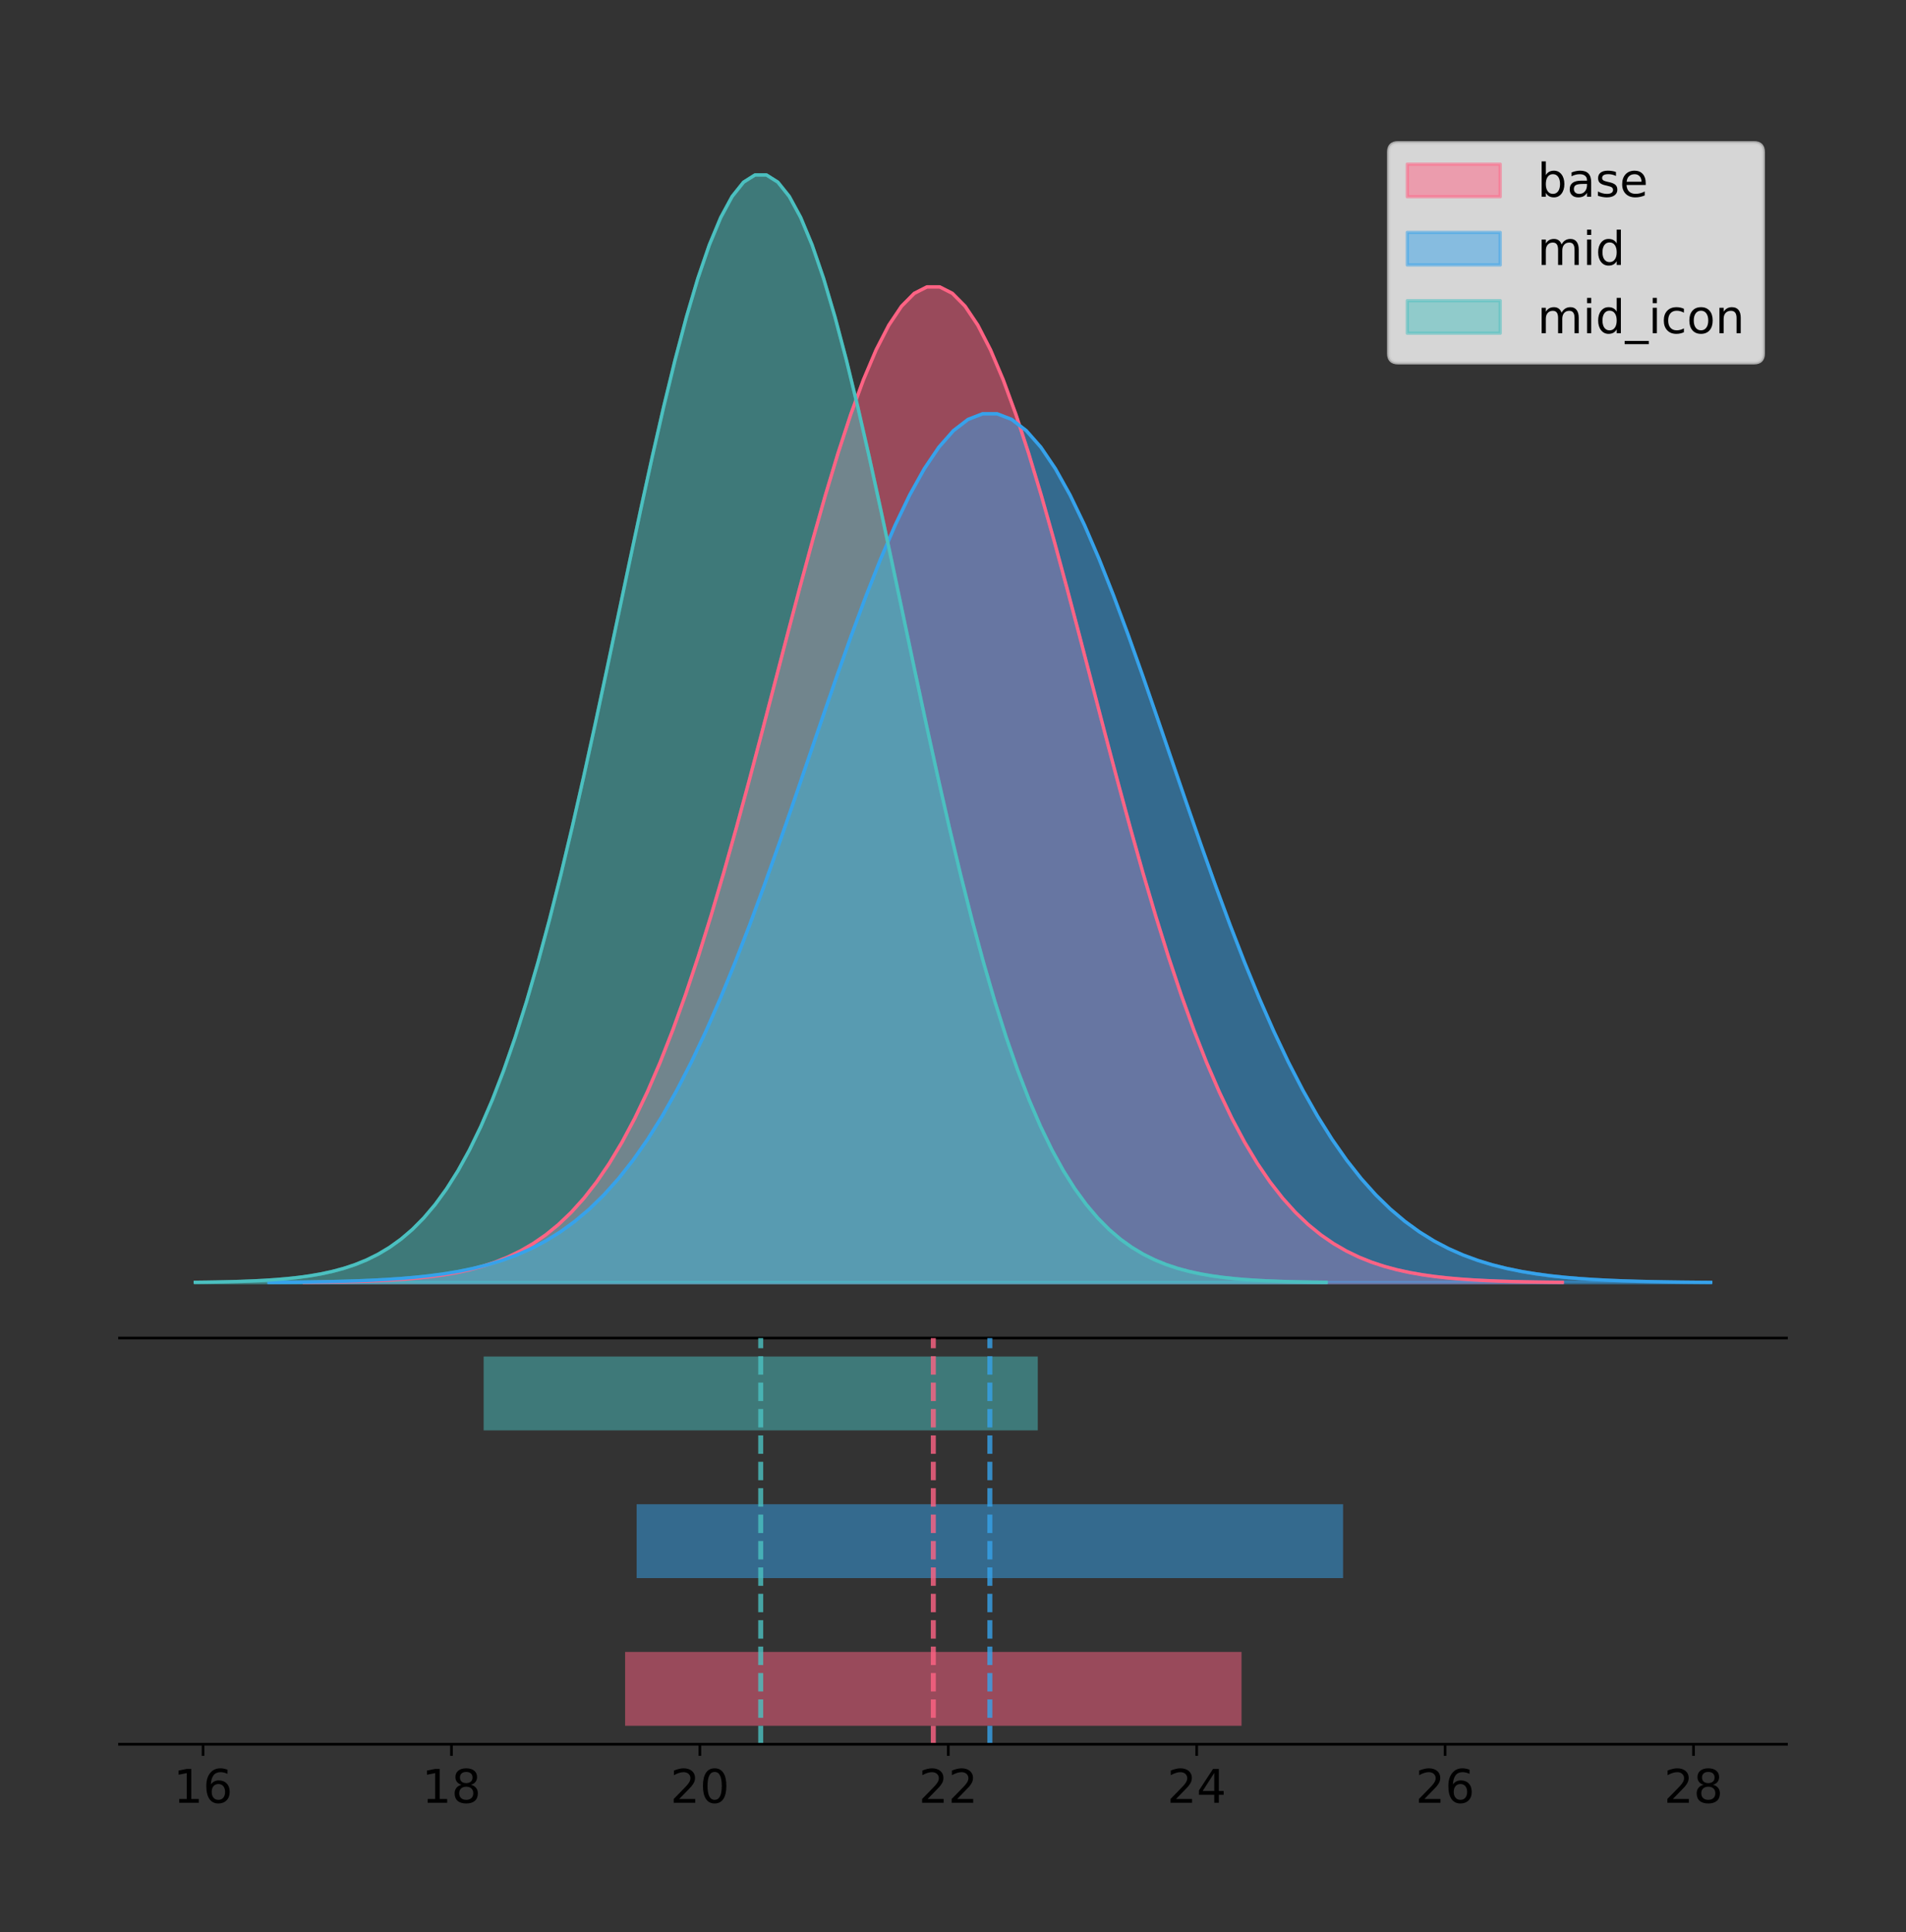 <?xml version="1.0" encoding="utf-8" standalone="no"?>
<!DOCTYPE svg PUBLIC "-//W3C//DTD SVG 1.1//EN"
  "http://www.w3.org/Graphics/SVG/1.1/DTD/svg11.dtd">
<!-- Created with matplotlib (https://matplotlib.org/) -->
<svg height="581.789pt" version="1.1" viewBox="0 0 574.2 581.789" width="574.2pt" xmlns="http://www.w3.org/2000/svg" xmlns:xlink="http://www.w3.org/1999/xlink">
 <rect x="0" y="0" width="574.2" height="581.789" fill="#333333" stroke="none"/>
 <defs>
  <style type="text/css">
*{stroke-linecap:butt;stroke-linejoin:round;}
  </style>
 </defs>
 <g id="figure_1">
  <g id="patch_1">
   <path d="M 0 581.789 
L 574.2 581.789 
L 574.2 0 
L 0 0 
z
" style="fill:none;"/>
  </g>
  <g id="axes_1">
   <g id="patch_2">
    <path d="M 36 402.93 
L 538.2 402.93 
L 538.2 36 
L 36 36 
z
" style="fill:none;"/>
   </g>
   <g id="PolyCollection_1">
    <defs>
     <path d="M 91.677 -195.538 
L 91.677 -195.639 
L 95.506 -195.677 
L 99.334 -195.728 
L 103.162 -195.796 
L 106.99 -195.886 
L 110.818 -196.005 
L 114.646 -196.161 
L 118.474 -196.362 
L 122.303 -196.622 
L 126.131 -196.955 
L 129.959 -197.378 
L 133.787 -197.912 
L 137.615 -198.581 
L 141.443 -199.412 
L 145.272 -200.439 
L 149.1 -201.698 
L 152.928 -203.229 
L 156.756 -205.078 
L 160.584 -207.295 
L 164.412 -209.933 
L 168.24 -213.048 
L 172.069 -216.699 
L 175.897 -220.945 
L 179.725 -225.843 
L 183.553 -231.451 
L 187.381 -237.819 
L 191.209 -244.993 
L 195.038 -253.007 
L 198.866 -261.886 
L 202.694 -271.637 
L 206.522 -282.254 
L 210.35 -293.708 
L 214.178 -305.953 
L 218.006 -318.916 
L 221.835 -332.504 
L 225.663 -346.599 
L 229.491 -361.059 
L 233.319 -375.724 
L 237.147 -390.411 
L 240.975 -404.924 
L 244.803 -419.053 
L 248.632 -432.582 
L 252.46 -445.294 
L 256.288 -456.976 
L 260.116 -467.422 
L 263.944 -476.445 
L 267.772 -483.879 
L 271.601 -489.584 
L 275.429 -493.449 
L 279.257 -495.401 
L 283.085 -495.401 
L 286.913 -493.449 
L 290.741 -489.584 
L 294.569 -483.879 
L 298.398 -476.445 
L 302.226 -467.422 
L 306.054 -456.976 
L 309.882 -445.294 
L 313.71 -432.582 
L 317.538 -419.053 
L 321.366 -404.924 
L 325.195 -390.411 
L 329.023 -375.724 
L 332.851 -361.059 
L 336.679 -346.599 
L 340.507 -332.504 
L 344.335 -318.916 
L 348.164 -305.953 
L 351.992 -293.708 
L 355.82 -282.254 
L 359.648 -271.637 
L 363.476 -261.886 
L 367.304 -253.007 
L 371.132 -244.993 
L 374.961 -237.819 
L 378.789 -231.451 
L 382.617 -225.843 
L 386.445 -220.945 
L 390.273 -216.699 
L 394.101 -213.048 
L 397.93 -209.933 
L 401.758 -207.295 
L 405.586 -205.078 
L 409.414 -203.229 
L 413.242 -201.698 
L 417.07 -200.439 
L 420.898 -199.412 
L 424.727 -198.581 
L 428.555 -197.912 
L 432.383 -197.378 
L 436.211 -196.955 
L 440.039 -196.622 
L 443.867 -196.362 
L 447.695 -196.161 
L 451.524 -196.005 
L 455.352 -195.886 
L 459.18 -195.796 
L 463.008 -195.728 
L 466.836 -195.677 
L 470.664 -195.639 
L 470.664 -195.538 
L 470.664 -195.538 
L 466.836 -195.538 
L 463.008 -195.538 
L 459.18 -195.538 
L 455.352 -195.538 
L 451.524 -195.538 
L 447.695 -195.538 
L 443.867 -195.538 
L 440.039 -195.538 
L 436.211 -195.538 
L 432.383 -195.538 
L 428.555 -195.538 
L 424.727 -195.538 
L 420.898 -195.538 
L 417.07 -195.538 
L 413.242 -195.538 
L 409.414 -195.538 
L 405.586 -195.538 
L 401.758 -195.538 
L 397.93 -195.538 
L 394.101 -195.538 
L 390.273 -195.538 
L 386.445 -195.538 
L 382.617 -195.538 
L 378.789 -195.538 
L 374.961 -195.538 
L 371.132 -195.538 
L 367.304 -195.538 
L 363.476 -195.538 
L 359.648 -195.538 
L 355.82 -195.538 
L 351.992 -195.538 
L 348.164 -195.538 
L 344.335 -195.538 
L 340.507 -195.538 
L 336.679 -195.538 
L 332.851 -195.538 
L 329.023 -195.538 
L 325.195 -195.538 
L 321.366 -195.538 
L 317.538 -195.538 
L 313.71 -195.538 
L 309.882 -195.538 
L 306.054 -195.538 
L 302.226 -195.538 
L 298.398 -195.538 
L 294.569 -195.538 
L 290.741 -195.538 
L 286.913 -195.538 
L 283.085 -195.538 
L 279.257 -195.538 
L 275.429 -195.538 
L 271.601 -195.538 
L 267.772 -195.538 
L 263.944 -195.538 
L 260.116 -195.538 
L 256.288 -195.538 
L 252.46 -195.538 
L 248.632 -195.538 
L 244.803 -195.538 
L 240.975 -195.538 
L 237.147 -195.538 
L 233.319 -195.538 
L 229.491 -195.538 
L 225.663 -195.538 
L 221.835 -195.538 
L 218.006 -195.538 
L 214.178 -195.538 
L 210.35 -195.538 
L 206.522 -195.538 
L 202.694 -195.538 
L 198.866 -195.538 
L 195.038 -195.538 
L 191.209 -195.538 
L 187.381 -195.538 
L 183.553 -195.538 
L 179.725 -195.538 
L 175.897 -195.538 
L 172.069 -195.538 
L 168.24 -195.538 
L 164.412 -195.538 
L 160.584 -195.538 
L 156.756 -195.538 
L 152.928 -195.538 
L 149.1 -195.538 
L 145.272 -195.538 
L 141.443 -195.538 
L 137.615 -195.538 
L 133.787 -195.538 
L 129.959 -195.538 
L 126.131 -195.538 
L 122.303 -195.538 
L 118.474 -195.538 
L 114.646 -195.538 
L 110.818 -195.538 
L 106.99 -195.538 
L 103.162 -195.538 
L 99.334 -195.538 
L 95.506 -195.538 
L 91.677 -195.538 
z
" id="m3614485da3" style="stroke:#ff6384;stroke-opacity:0.5;"/>
    </defs>
    <g clip-path="url(#p7c160c6e0b)">
     <use style="fill:#ff6384;fill-opacity:0.5;stroke:#ff6384;stroke-opacity:0.5;" x="0" xlink:href="#m3614485da3" y="581.789"/>
    </g>
   </g>
   <g id="PolyCollection_2">
    <defs>
     <path d="M 81.034 -195.538 
L 81.034 -195.626 
L 85.422 -195.659 
L 89.809 -195.704 
L 94.196 -195.763 
L 98.583 -195.842 
L 102.971 -195.946 
L 107.358 -196.081 
L 111.745 -196.257 
L 116.133 -196.484 
L 120.52 -196.775 
L 124.907 -197.144 
L 129.294 -197.61 
L 133.682 -198.193 
L 138.069 -198.919 
L 142.456 -199.815 
L 146.843 -200.913 
L 151.231 -202.249 
L 155.618 -203.862 
L 160.005 -205.797 
L 164.392 -208.099 
L 168.78 -210.817 
L 173.167 -214.002 
L 177.554 -217.707 
L 181.941 -221.981 
L 186.329 -226.874 
L 190.716 -232.431 
L 195.103 -238.69 
L 199.49 -245.683 
L 203.878 -253.43 
L 208.265 -261.939 
L 212.652 -271.203 
L 217.039 -281.198 
L 221.427 -291.882 
L 225.814 -303.193 
L 230.201 -315.049 
L 234.588 -327.348 
L 238.976 -339.966 
L 243.363 -352.761 
L 247.75 -365.577 
L 252.137 -378.24 
L 256.525 -390.568 
L 260.912 -402.374 
L 265.299 -413.466 
L 269.686 -423.659 
L 274.074 -432.774 
L 278.461 -440.647 
L 282.848 -447.134 
L 287.235 -452.111 
L 291.623 -455.484 
L 296.01 -457.187 
L 300.397 -457.187 
L 304.784 -455.484 
L 309.172 -452.111 
L 313.559 -447.134 
L 317.946 -440.647 
L 322.334 -432.774 
L 326.721 -423.659 
L 331.108 -413.466 
L 335.495 -402.374 
L 339.883 -390.568 
L 344.27 -378.24 
L 348.657 -365.577 
L 353.044 -352.761 
L 357.432 -339.966 
L 361.819 -327.348 
L 366.206 -315.049 
L 370.593 -303.193 
L 374.981 -291.882 
L 379.368 -281.198 
L 383.755 -271.203 
L 388.142 -261.939 
L 392.53 -253.43 
L 396.917 -245.683 
L 401.304 -238.69 
L 405.691 -232.431 
L 410.079 -226.874 
L 414.466 -221.981 
L 418.853 -217.707 
L 423.24 -214.002 
L 427.628 -210.817 
L 432.015 -208.099 
L 436.402 -205.797 
L 440.789 -203.862 
L 445.177 -202.249 
L 449.564 -200.913 
L 453.951 -199.815 
L 458.338 -198.919 
L 462.726 -198.193 
L 467.113 -197.61 
L 471.5 -197.144 
L 475.887 -196.775 
L 480.275 -196.484 
L 484.662 -196.257 
L 489.049 -196.081 
L 493.436 -195.946 
L 497.824 -195.842 
L 502.211 -195.763 
L 506.598 -195.704 
L 510.985 -195.659 
L 515.373 -195.626 
L 515.373 -195.538 
L 515.373 -195.538 
L 510.985 -195.538 
L 506.598 -195.538 
L 502.211 -195.538 
L 497.824 -195.538 
L 493.436 -195.538 
L 489.049 -195.538 
L 484.662 -195.538 
L 480.275 -195.538 
L 475.887 -195.538 
L 471.5 -195.538 
L 467.113 -195.538 
L 462.726 -195.538 
L 458.338 -195.538 
L 453.951 -195.538 
L 449.564 -195.538 
L 445.177 -195.538 
L 440.789 -195.538 
L 436.402 -195.538 
L 432.015 -195.538 
L 427.628 -195.538 
L 423.24 -195.538 
L 418.853 -195.538 
L 414.466 -195.538 
L 410.079 -195.538 
L 405.691 -195.538 
L 401.304 -195.538 
L 396.917 -195.538 
L 392.53 -195.538 
L 388.142 -195.538 
L 383.755 -195.538 
L 379.368 -195.538 
L 374.981 -195.538 
L 370.593 -195.538 
L 366.206 -195.538 
L 361.819 -195.538 
L 357.432 -195.538 
L 353.044 -195.538 
L 348.657 -195.538 
L 344.27 -195.538 
L 339.883 -195.538 
L 335.495 -195.538 
L 331.108 -195.538 
L 326.721 -195.538 
L 322.334 -195.538 
L 317.946 -195.538 
L 313.559 -195.538 
L 309.172 -195.538 
L 304.784 -195.538 
L 300.397 -195.538 
L 296.01 -195.538 
L 291.623 -195.538 
L 287.235 -195.538 
L 282.848 -195.538 
L 278.461 -195.538 
L 274.074 -195.538 
L 269.686 -195.538 
L 265.299 -195.538 
L 260.912 -195.538 
L 256.525 -195.538 
L 252.137 -195.538 
L 247.75 -195.538 
L 243.363 -195.538 
L 238.976 -195.538 
L 234.588 -195.538 
L 230.201 -195.538 
L 225.814 -195.538 
L 221.427 -195.538 
L 217.039 -195.538 
L 212.652 -195.538 
L 208.265 -195.538 
L 203.878 -195.538 
L 199.49 -195.538 
L 195.103 -195.538 
L 190.716 -195.538 
L 186.329 -195.538 
L 181.941 -195.538 
L 177.554 -195.538 
L 173.167 -195.538 
L 168.78 -195.538 
L 164.392 -195.538 
L 160.005 -195.538 
L 155.618 -195.538 
L 151.231 -195.538 
L 146.843 -195.538 
L 142.456 -195.538 
L 138.069 -195.538 
L 133.682 -195.538 
L 129.294 -195.538 
L 124.907 -195.538 
L 120.52 -195.538 
L 116.133 -195.538 
L 111.745 -195.538 
L 107.358 -195.538 
L 102.971 -195.538 
L 98.583 -195.538 
L 94.196 -195.538 
L 89.809 -195.538 
L 85.422 -195.538 
L 81.034 -195.538 
z
" id="mafe00bed8d" style="stroke:#36a2eb;stroke-opacity:0.5;"/>
    </defs>
    <g clip-path="url(#p7c160c6e0b)">
     <use style="fill:#36a2eb;fill-opacity:0.5;stroke:#36a2eb;stroke-opacity:0.5;" x="0" xlink:href="#mafe00bed8d" y="581.789"/>
    </g>
   </g>
   <g id="PolyCollection_3">
    <defs>
     <path d="M 58.827 -195.538 
L 58.827 -195.65 
L 62.269 -195.692 
L 65.71 -195.749 
L 69.151 -195.825 
L 72.592 -195.925 
L 76.034 -196.058 
L 79.475 -196.23 
L 82.916 -196.455 
L 86.358 -196.744 
L 89.799 -197.115 
L 93.24 -197.585 
L 96.681 -198.179 
L 100.123 -198.923 
L 103.564 -199.848 
L 107.005 -200.99 
L 110.447 -202.39 
L 113.888 -204.093 
L 117.329 -206.151 
L 120.77 -208.617 
L 124.212 -211.552 
L 127.653 -215.017 
L 131.094 -219.078 
L 134.536 -223.801 
L 137.977 -229.25 
L 141.418 -235.488 
L 144.859 -242.572 
L 148.301 -250.552 
L 151.742 -259.468 
L 155.183 -269.344 
L 158.625 -280.192 
L 162.066 -292.002 
L 165.507 -304.744 
L 168.949 -318.365 
L 172.39 -332.786 
L 175.831 -347.901 
L 179.272 -363.58 
L 182.714 -379.667 
L 186.155 -395.98 
L 189.596 -412.318 
L 193.038 -428.462 
L 196.479 -444.18 
L 199.92 -459.23 
L 203.361 -473.372 
L 206.803 -486.366 
L 210.244 -497.987 
L 213.685 -508.025 
L 217.127 -516.294 
L 220.568 -522.64 
L 224.009 -526.94 
L 227.45 -529.111 
L 230.892 -529.111 
L 234.333 -526.94 
L 237.774 -522.64 
L 241.216 -516.294 
L 244.657 -508.025 
L 248.098 -497.987 
L 251.539 -486.366 
L 254.981 -473.372 
L 258.422 -459.23 
L 261.863 -444.18 
L 265.305 -428.462 
L 268.746 -412.318 
L 272.187 -395.98 
L 275.628 -379.667 
L 279.07 -363.58 
L 282.511 -347.901 
L 285.952 -332.786 
L 289.394 -318.365 
L 292.835 -304.744 
L 296.276 -292.002 
L 299.717 -280.192 
L 303.159 -269.344 
L 306.6 -259.468 
L 310.041 -250.552 
L 313.483 -242.572 
L 316.924 -235.488 
L 320.365 -229.25 
L 323.806 -223.801 
L 327.248 -219.078 
L 330.689 -215.017 
L 334.13 -211.552 
L 337.572 -208.617 
L 341.013 -206.151 
L 344.454 -204.093 
L 347.896 -202.39 
L 351.337 -200.99 
L 354.778 -199.848 
L 358.219 -198.923 
L 361.661 -198.179 
L 365.102 -197.585 
L 368.543 -197.115 
L 371.985 -196.744 
L 375.426 -196.455 
L 378.867 -196.23 
L 382.308 -196.058 
L 385.75 -195.925 
L 389.191 -195.825 
L 392.632 -195.749 
L 396.074 -195.692 
L 399.515 -195.65 
L 399.515 -195.538 
L 399.515 -195.538 
L 396.074 -195.538 
L 392.632 -195.538 
L 389.191 -195.538 
L 385.75 -195.538 
L 382.308 -195.538 
L 378.867 -195.538 
L 375.426 -195.538 
L 371.985 -195.538 
L 368.543 -195.538 
L 365.102 -195.538 
L 361.661 -195.538 
L 358.219 -195.538 
L 354.778 -195.538 
L 351.337 -195.538 
L 347.896 -195.538 
L 344.454 -195.538 
L 341.013 -195.538 
L 337.572 -195.538 
L 334.13 -195.538 
L 330.689 -195.538 
L 327.248 -195.538 
L 323.806 -195.538 
L 320.365 -195.538 
L 316.924 -195.538 
L 313.483 -195.538 
L 310.041 -195.538 
L 306.6 -195.538 
L 303.159 -195.538 
L 299.717 -195.538 
L 296.276 -195.538 
L 292.835 -195.538 
L 289.394 -195.538 
L 285.952 -195.538 
L 282.511 -195.538 
L 279.07 -195.538 
L 275.628 -195.538 
L 272.187 -195.538 
L 268.746 -195.538 
L 265.305 -195.538 
L 261.863 -195.538 
L 258.422 -195.538 
L 254.981 -195.538 
L 251.539 -195.538 
L 248.098 -195.538 
L 244.657 -195.538 
L 241.216 -195.538 
L 237.774 -195.538 
L 234.333 -195.538 
L 230.892 -195.538 
L 227.45 -195.538 
L 224.009 -195.538 
L 220.568 -195.538 
L 217.127 -195.538 
L 213.685 -195.538 
L 210.244 -195.538 
L 206.803 -195.538 
L 203.361 -195.538 
L 199.92 -195.538 
L 196.479 -195.538 
L 193.038 -195.538 
L 189.596 -195.538 
L 186.155 -195.538 
L 182.714 -195.538 
L 179.272 -195.538 
L 175.831 -195.538 
L 172.39 -195.538 
L 168.949 -195.538 
L 165.507 -195.538 
L 162.066 -195.538 
L 158.625 -195.538 
L 155.183 -195.538 
L 151.742 -195.538 
L 148.301 -195.538 
L 144.859 -195.538 
L 141.418 -195.538 
L 137.977 -195.538 
L 134.536 -195.538 
L 131.094 -195.538 
L 127.653 -195.538 
L 124.212 -195.538 
L 120.77 -195.538 
L 117.329 -195.538 
L 113.888 -195.538 
L 110.447 -195.538 
L 107.005 -195.538 
L 103.564 -195.538 
L 100.123 -195.538 
L 96.681 -195.538 
L 93.24 -195.538 
L 89.799 -195.538 
L 86.358 -195.538 
L 82.916 -195.538 
L 79.475 -195.538 
L 76.034 -195.538 
L 72.592 -195.538 
L 69.151 -195.538 
L 65.71 -195.538 
L 62.269 -195.538 
L 58.827 -195.538 
z
" id="m5e941f3355" style="stroke:#4bc0c0;stroke-opacity:0.5;"/>
    </defs>
    <g clip-path="url(#p7c160c6e0b)">
     <use style="fill:#4bc0c0;fill-opacity:0.5;stroke:#4bc0c0;stroke-opacity:0.5;" x="0" xlink:href="#m5e941f3355" y="581.789"/>
    </g>
   </g>
   <g id="line2d_1">
    <path clip-path="url(#p7c160c6e0b)" d="M 91.677 386.151 
L 95.506 386.113 
L 99.334 386.062 
L 103.162 385.994 
L 106.99 385.903 
L 110.818 385.784 
L 114.646 385.629 
L 118.474 385.427 
L 122.303 385.167 
L 126.131 384.834 
L 129.959 384.411 
L 133.787 383.877 
L 137.615 383.209 
L 141.443 382.377 
L 145.272 381.35 
L 149.1 380.092 
L 152.928 378.561 
L 156.756 376.711 
L 160.584 374.494 
L 164.412 371.856 
L 168.24 368.741 
L 172.069 365.09 
L 175.897 360.845 
L 179.725 355.946 
L 183.553 350.339 
L 187.381 343.97 
L 191.209 336.797 
L 195.038 328.782 
L 198.866 319.904 
L 202.694 310.152 
L 206.522 299.536 
L 210.35 288.081 
L 214.178 275.837 
L 218.006 262.873 
L 221.835 249.286 
L 225.663 235.191 
L 229.491 220.73 
L 233.319 206.065 
L 237.147 191.378 
L 240.975 176.866 
L 244.803 162.737 
L 248.632 149.207 
L 252.46 136.495 
L 256.288 124.814 
L 260.116 114.367 
L 263.944 105.344 
L 267.772 97.91 
L 271.601 92.206 
L 275.429 88.34 
L 279.257 86.389 
L 283.085 86.389 
L 286.913 88.34 
L 290.741 92.206 
L 294.569 97.91 
L 298.398 105.344 
L 302.226 114.367 
L 306.054 124.814 
L 309.882 136.495 
L 313.71 149.207 
L 317.538 162.737 
L 321.366 176.866 
L 325.195 191.378 
L 329.023 206.065 
L 332.851 220.73 
L 336.679 235.191 
L 340.507 249.286 
L 344.335 262.873 
L 348.164 275.837 
L 351.992 288.081 
L 355.82 299.536 
L 359.648 310.152 
L 363.476 319.904 
L 367.304 328.782 
L 371.132 336.797 
L 374.961 343.97 
L 378.789 350.339 
L 382.617 355.946 
L 386.445 360.845 
L 390.273 365.09 
L 394.101 368.741 
L 397.93 371.856 
L 401.758 374.494 
L 405.586 376.711 
L 409.414 378.561 
L 413.242 380.092 
L 417.07 381.35 
L 420.898 382.377 
L 424.727 383.209 
L 428.555 383.877 
L 432.383 384.411 
L 436.211 384.834 
L 440.039 385.167 
L 443.867 385.427 
L 447.695 385.629 
L 451.524 385.784 
L 455.352 385.903 
L 459.18 385.994 
L 463.008 386.062 
L 466.836 386.113 
L 470.664 386.151 
" style="fill:none;stroke:#ff6384;stroke-linecap:square;"/>
   </g>
   <g id="line2d_2">
    <path clip-path="url(#p7c160c6e0b)" d="M 81.034 386.164 
L 85.422 386.13 
L 89.809 386.086 
L 94.196 386.026 
L 98.583 385.948 
L 102.971 385.844 
L 107.358 385.708 
L 111.745 385.532 
L 116.133 385.305 
L 120.52 385.015 
L 124.907 384.646 
L 129.294 384.18 
L 133.682 383.596 
L 138.069 382.871 
L 142.456 381.975 
L 146.843 380.877 
L 151.231 379.541 
L 155.618 377.927 
L 160.005 375.992 
L 164.392 373.691 
L 168.78 370.972 
L 173.167 367.787 
L 177.554 364.083 
L 181.941 359.808 
L 186.329 354.915 
L 190.716 349.358 
L 195.103 343.099 
L 199.49 336.106 
L 203.878 328.359 
L 208.265 319.85 
L 212.652 310.587 
L 217.039 300.592 
L 221.427 289.908 
L 225.814 278.596 
L 230.201 266.74 
L 234.588 254.442 
L 238.976 241.824 
L 243.363 229.028 
L 247.75 216.213 
L 252.137 203.549 
L 256.525 191.221 
L 260.912 179.416 
L 265.299 168.323 
L 269.686 158.131 
L 274.074 149.016 
L 278.461 141.142 
L 282.848 134.656 
L 287.235 129.678 
L 291.623 126.306 
L 296.01 124.603 
L 300.397 124.603 
L 304.784 126.306 
L 309.172 129.678 
L 313.559 134.656 
L 317.946 141.142 
L 322.334 149.016 
L 326.721 158.131 
L 331.108 168.323 
L 335.495 179.416 
L 339.883 191.221 
L 344.27 203.549 
L 348.657 216.213 
L 353.044 229.028 
L 357.432 241.824 
L 361.819 254.442 
L 366.206 266.74 
L 370.593 278.596 
L 374.981 289.908 
L 379.368 300.592 
L 383.755 310.587 
L 388.142 319.85 
L 392.53 328.359 
L 396.917 336.106 
L 401.304 343.099 
L 405.691 349.358 
L 410.079 354.915 
L 414.466 359.808 
L 418.853 364.083 
L 423.24 367.787 
L 427.628 370.972 
L 432.015 373.691 
L 436.402 375.992 
L 440.789 377.927 
L 445.177 379.541 
L 449.564 380.877 
L 453.951 381.975 
L 458.338 382.871 
L 462.726 383.596 
L 467.113 384.18 
L 471.5 384.646 
L 475.887 385.015 
L 480.275 385.305 
L 484.662 385.532 
L 489.049 385.708 
L 493.436 385.844 
L 497.824 385.948 
L 502.211 386.026 
L 506.598 386.086 
L 510.985 386.13 
L 515.373 386.164 
" style="fill:none;stroke:#36a2eb;stroke-linecap:square;"/>
   </g>
   <g id="line2d_3">
    <path clip-path="url(#p7c160c6e0b)" d="M 58.827 386.139 
L 62.269 386.097 
L 65.71 386.04 
L 69.151 385.965 
L 72.592 385.864 
L 76.034 385.732 
L 79.475 385.559 
L 82.916 385.334 
L 86.358 385.045 
L 89.799 384.675 
L 93.24 384.204 
L 96.681 383.61 
L 100.123 382.867 
L 103.564 381.941 
L 107.005 380.799 
L 110.447 379.399 
L 113.888 377.696 
L 117.329 375.639 
L 120.77 373.172 
L 124.212 370.238 
L 127.653 366.772 
L 131.094 362.711 
L 134.536 357.989 
L 137.977 352.539 
L 141.418 346.301 
L 144.859 339.217 
L 148.301 331.237 
L 151.742 322.322 
L 155.183 312.445 
L 158.625 301.597 
L 162.066 289.787 
L 165.507 277.045 
L 168.949 263.424 
L 172.39 249.004 
L 175.831 233.888 
L 179.272 218.209 
L 182.714 202.123 
L 186.155 185.809 
L 189.596 169.471 
L 193.038 153.327 
L 196.479 137.61 
L 199.92 122.559 
L 203.361 108.418 
L 206.803 95.423 
L 210.244 83.803 
L 213.685 73.765 
L 217.127 65.495 
L 220.568 59.15 
L 224.009 54.85 
L 227.45 52.679 
L 230.892 52.679 
L 234.333 54.85 
L 237.774 59.15 
L 241.216 65.495 
L 244.657 73.765 
L 248.098 83.803 
L 251.539 95.423 
L 254.981 108.418 
L 258.422 122.559 
L 261.863 137.61 
L 265.305 153.327 
L 268.746 169.471 
L 272.187 185.809 
L 275.628 202.123 
L 279.07 218.209 
L 282.511 233.888 
L 285.952 249.004 
L 289.394 263.424 
L 292.835 277.045 
L 296.276 289.787 
L 299.717 301.597 
L 303.159 312.445 
L 306.6 322.322 
L 310.041 331.237 
L 313.483 339.217 
L 316.924 346.301 
L 320.365 352.539 
L 323.806 357.989 
L 327.248 362.711 
L 330.689 366.772 
L 334.13 370.238 
L 337.572 373.172 
L 341.013 375.639 
L 344.454 377.696 
L 347.896 379.399 
L 351.337 380.799 
L 354.778 381.941 
L 358.219 382.867 
L 361.661 383.61 
L 365.102 384.204 
L 368.543 384.675 
L 371.985 385.045 
L 375.426 385.334 
L 378.867 385.559 
L 382.308 385.732 
L 385.75 385.864 
L 389.191 385.965 
L 392.632 386.04 
L 396.074 386.097 
L 399.515 386.139 
" style="fill:none;stroke:#4bc0c0;stroke-linecap:square;"/>
   </g>
   <g id="patch_3">
    <path d="M 36 402.93 
L 538.2 402.93 
" style="fill:none;stroke:#000000;stroke-linecap:square;stroke-linejoin:miter;stroke-width:0.8;"/>
   </g>
   <g id="legend_1">
    <g id="patch_4">
     <path d="M 421.16 109.237 
L 528.4 109.237 
Q 531.2 109.237 531.2 106.438 
L 531.2 45.8 
Q 531.2 43 528.4 43 
L 421.16 43 
Q 418.36 43 418.36 45.8 
L 418.36 106.438 
Q 418.36 109.237 421.16 109.237 
z
" style="fill:#ffffff;opacity:0.8;stroke:#cccccc;stroke-linejoin:miter;"/>
    </g>
    <g id="patch_5">
     <path d="M 423.96 59.238 
L 451.96 59.238 
L 451.96 49.438 
L 423.96 49.438 
z
" style="fill:#ff6384;opacity:0.5;stroke:#ff6384;stroke-linejoin:miter;"/>
    </g>
    <g id="text_1">
     <!-- base -->
     <defs>
      <path d="M 48.688 27.297 
Q 48.688 37.203 44.609 42.844 
Q 40.531 48.484 33.406 48.484 
Q 26.266 48.484 22.188 42.844 
Q 18.109 37.203 18.109 27.297 
Q 18.109 17.391 22.188 11.75 
Q 26.266 6.109 33.406 6.109 
Q 40.531 6.109 44.609 11.75 
Q 48.688 17.391 48.688 27.297 
z
M 18.109 46.391 
Q 20.953 51.266 25.266 53.625 
Q 29.594 56 35.594 56 
Q 45.562 56 51.781 48.094 
Q 58.016 40.188 58.016 27.297 
Q 58.016 14.406 51.781 6.484 
Q 45.562 -1.422 35.594 -1.422 
Q 29.594 -1.422 25.266 0.953 
Q 20.953 3.328 18.109 8.203 
L 18.109 0 
L 9.078 0 
L 9.078 75.984 
L 18.109 75.984 
z
" id="DejaVuSans-98"/>
      <path d="M 34.281 27.484 
Q 23.391 27.484 19.188 25 
Q 14.984 22.516 14.984 16.5 
Q 14.984 11.719 18.141 8.906 
Q 21.297 6.109 26.703 6.109 
Q 34.188 6.109 38.703 11.406 
Q 43.219 16.703 43.219 25.484 
L 43.219 27.484 
z
M 52.203 31.203 
L 52.203 0 
L 43.219 0 
L 43.219 8.297 
Q 40.141 3.328 35.547 0.953 
Q 30.953 -1.422 24.312 -1.422 
Q 15.922 -1.422 10.953 3.297 
Q 6 8.016 6 15.922 
Q 6 25.141 12.172 29.828 
Q 18.359 34.516 30.609 34.516 
L 43.219 34.516 
L 43.219 35.406 
Q 43.219 41.609 39.141 45 
Q 35.062 48.391 27.688 48.391 
Q 23 48.391 18.547 47.266 
Q 14.109 46.141 10.016 43.891 
L 10.016 52.203 
Q 14.938 54.109 19.578 55.047 
Q 24.219 56 28.609 56 
Q 40.484 56 46.344 49.844 
Q 52.203 43.703 52.203 31.203 
z
" id="DejaVuSans-97"/>
      <path d="M 44.281 53.078 
L 44.281 44.578 
Q 40.484 46.531 36.375 47.5 
Q 32.281 48.484 27.875 48.484 
Q 21.188 48.484 17.844 46.438 
Q 14.5 44.391 14.5 40.281 
Q 14.5 37.156 16.891 35.375 
Q 19.281 33.594 26.516 31.984 
L 29.594 31.297 
Q 39.156 29.25 43.188 25.516 
Q 47.219 21.781 47.219 15.094 
Q 47.219 7.469 41.188 3.016 
Q 35.156 -1.422 24.609 -1.422 
Q 20.219 -1.422 15.453 -0.562 
Q 10.688 0.297 5.422 2 
L 5.422 11.281 
Q 10.406 8.688 15.234 7.391 
Q 20.062 6.109 24.812 6.109 
Q 31.156 6.109 34.562 8.281 
Q 37.984 10.453 37.984 14.406 
Q 37.984 18.062 35.516 20.016 
Q 33.062 21.969 24.703 23.781 
L 21.578 24.516 
Q 13.234 26.266 9.516 29.906 
Q 5.812 33.547 5.812 39.891 
Q 5.812 47.609 11.281 51.797 
Q 16.75 56 26.812 56 
Q 31.781 56 36.172 55.266 
Q 40.578 54.547 44.281 53.078 
z
" id="DejaVuSans-115"/>
      <path d="M 56.203 29.594 
L 56.203 25.203 
L 14.891 25.203 
Q 15.484 15.922 20.484 11.062 
Q 25.484 6.203 34.422 6.203 
Q 39.594 6.203 44.453 7.469 
Q 49.312 8.734 54.109 11.281 
L 54.109 2.781 
Q 49.266 0.734 44.188 -0.344 
Q 39.109 -1.422 33.891 -1.422 
Q 20.797 -1.422 13.156 6.188 
Q 5.516 13.812 5.516 26.812 
Q 5.516 40.234 12.766 48.109 
Q 20.016 56 32.328 56 
Q 43.359 56 49.781 48.891 
Q 56.203 41.797 56.203 29.594 
z
M 47.219 32.234 
Q 47.125 39.594 43.094 43.984 
Q 39.062 48.391 32.422 48.391 
Q 24.906 48.391 20.391 44.141 
Q 15.875 39.891 15.188 32.172 
z
" id="DejaVuSans-101"/>
     </defs>
     <g transform="translate(463.16 59.238)scale(0.14 -0.14)">
      <use xlink:href="#DejaVuSans-98"/>
      <use x="63.477" xlink:href="#DejaVuSans-97"/>
      <use x="124.756" xlink:href="#DejaVuSans-115"/>
      <use x="176.855" xlink:href="#DejaVuSans-101"/>
     </g>
    </g>
    <g id="patch_6">
     <path d="M 423.96 79.787 
L 451.96 79.787 
L 451.96 69.987 
L 423.96 69.987 
z
" style="fill:#36a2eb;opacity:0.5;stroke:#36a2eb;stroke-linejoin:miter;"/>
    </g>
    <g id="text_2">
     <!-- mid -->
     <defs>
      <path d="M 52 44.188 
Q 55.375 50.25 60.062 53.125 
Q 64.75 56 71.094 56 
Q 79.641 56 84.281 50.016 
Q 88.922 44.047 88.922 33.016 
L 88.922 0 
L 79.891 0 
L 79.891 32.719 
Q 79.891 40.578 77.094 44.375 
Q 74.312 48.188 68.609 48.188 
Q 61.625 48.188 57.562 43.547 
Q 53.516 38.922 53.516 30.906 
L 53.516 0 
L 44.484 0 
L 44.484 32.719 
Q 44.484 40.625 41.703 44.406 
Q 38.922 48.188 33.109 48.188 
Q 26.219 48.188 22.156 43.531 
Q 18.109 38.875 18.109 30.906 
L 18.109 0 
L 9.078 0 
L 9.078 54.688 
L 18.109 54.688 
L 18.109 46.188 
Q 21.188 51.219 25.484 53.609 
Q 29.781 56 35.688 56 
Q 41.656 56 45.828 52.969 
Q 50 49.953 52 44.188 
z
" id="DejaVuSans-109"/>
      <path d="M 9.422 54.688 
L 18.406 54.688 
L 18.406 0 
L 9.422 0 
z
M 9.422 75.984 
L 18.406 75.984 
L 18.406 64.594 
L 9.422 64.594 
z
" id="DejaVuSans-105"/>
      <path d="M 45.406 46.391 
L 45.406 75.984 
L 54.391 75.984 
L 54.391 0 
L 45.406 0 
L 45.406 8.203 
Q 42.578 3.328 38.25 0.953 
Q 33.938 -1.422 27.875 -1.422 
Q 17.969 -1.422 11.734 6.484 
Q 5.516 14.406 5.516 27.297 
Q 5.516 40.188 11.734 48.094 
Q 17.969 56 27.875 56 
Q 33.938 56 38.25 53.625 
Q 42.578 51.266 45.406 46.391 
z
M 14.797 27.297 
Q 14.797 17.391 18.875 11.75 
Q 22.953 6.109 30.078 6.109 
Q 37.203 6.109 41.297 11.75 
Q 45.406 17.391 45.406 27.297 
Q 45.406 37.203 41.297 42.844 
Q 37.203 48.484 30.078 48.484 
Q 22.953 48.484 18.875 42.844 
Q 14.797 37.203 14.797 27.297 
z
" id="DejaVuSans-100"/>
     </defs>
     <g transform="translate(463.16 79.787)scale(0.14 -0.14)">
      <use xlink:href="#DejaVuSans-109"/>
      <use x="97.412" xlink:href="#DejaVuSans-105"/>
      <use x="125.195" xlink:href="#DejaVuSans-100"/>
     </g>
    </g>
    <g id="patch_7">
     <path d="M 423.96 100.337 
L 451.96 100.337 
L 451.96 90.537 
L 423.96 90.537 
z
" style="fill:#4bc0c0;opacity:0.5;stroke:#4bc0c0;stroke-linejoin:miter;"/>
    </g>
    <g id="text_3">
     <!-- mid_icon -->
     <defs>
      <path d="M 50.984 -16.609 
L 50.984 -23.578 
L -0.984 -23.578 
L -0.984 -16.609 
z
" id="DejaVuSans-95"/>
      <path d="M 48.781 52.594 
L 48.781 44.188 
Q 44.969 46.297 41.141 47.344 
Q 37.312 48.391 33.406 48.391 
Q 24.656 48.391 19.812 42.844 
Q 14.984 37.312 14.984 27.297 
Q 14.984 17.281 19.812 11.734 
Q 24.656 6.203 33.406 6.203 
Q 37.312 6.203 41.141 7.25 
Q 44.969 8.297 48.781 10.406 
L 48.781 2.094 
Q 45.016 0.344 40.984 -0.531 
Q 36.969 -1.422 32.422 -1.422 
Q 20.062 -1.422 12.781 6.344 
Q 5.516 14.109 5.516 27.297 
Q 5.516 40.672 12.859 48.328 
Q 20.219 56 33.016 56 
Q 37.156 56 41.109 55.141 
Q 45.062 54.297 48.781 52.594 
z
" id="DejaVuSans-99"/>
      <path d="M 30.609 48.391 
Q 23.391 48.391 19.188 42.75 
Q 14.984 37.109 14.984 27.297 
Q 14.984 17.484 19.156 11.844 
Q 23.344 6.203 30.609 6.203 
Q 37.797 6.203 41.984 11.859 
Q 46.188 17.531 46.188 27.297 
Q 46.188 37.016 41.984 42.703 
Q 37.797 48.391 30.609 48.391 
z
M 30.609 56 
Q 42.328 56 49.016 48.375 
Q 55.719 40.766 55.719 27.297 
Q 55.719 13.875 49.016 6.219 
Q 42.328 -1.422 30.609 -1.422 
Q 18.844 -1.422 12.172 6.219 
Q 5.516 13.875 5.516 27.297 
Q 5.516 40.766 12.172 48.375 
Q 18.844 56 30.609 56 
z
" id="DejaVuSans-111"/>
      <path d="M 54.891 33.016 
L 54.891 0 
L 45.906 0 
L 45.906 32.719 
Q 45.906 40.484 42.875 44.328 
Q 39.844 48.188 33.797 48.188 
Q 26.516 48.188 22.312 43.547 
Q 18.109 38.922 18.109 30.906 
L 18.109 0 
L 9.078 0 
L 9.078 54.688 
L 18.109 54.688 
L 18.109 46.188 
Q 21.344 51.125 25.703 53.562 
Q 30.078 56 35.797 56 
Q 45.219 56 50.047 50.172 
Q 54.891 44.344 54.891 33.016 
z
" id="DejaVuSans-110"/>
     </defs>
     <g transform="translate(463.16 100.337)scale(0.14 -0.14)">
      <use xlink:href="#DejaVuSans-109"/>
      <use x="97.412" xlink:href="#DejaVuSans-105"/>
      <use x="125.195" xlink:href="#DejaVuSans-100"/>
      <use x="188.672" xlink:href="#DejaVuSans-95"/>
      <use x="238.672" xlink:href="#DejaVuSans-105"/>
      <use x="266.455" xlink:href="#DejaVuSans-99"/>
      <use x="321.436" xlink:href="#DejaVuSans-111"/>
      <use x="382.617" xlink:href="#DejaVuSans-110"/>
     </g>
    </g>
   </g>
  </g>
  <g id="axes_2">
   <g id="patch_8">
    <path d="M 36 525.24 
L 538.2 525.24 
L 538.2 402.93 
L 36 402.93 
z
" style="fill:none;"/>
   </g>
   <g id="patch_9">
    <path clip-path="url(#p923ba94de4)" d="M 188.319 519.68 
L 374.023 519.68 
L 374.023 497.442 
L 188.319 497.442 
z
" style="fill:#ff6384;opacity:0.5;"/>
   </g>
   <g id="patch_10">
    <path clip-path="url(#p923ba94de4)" d="M 191.791 475.204 
L 404.616 475.204 
L 404.616 452.966 
L 191.791 452.966 
z
" style="fill:#36a2eb;opacity:0.5;"/>
   </g>
   <g id="patch_11">
    <path clip-path="url(#p923ba94de4)" d="M 145.703 430.728 
L 312.639 430.728 
L 312.639 408.49 
L 145.703 408.49 
z
" style="fill:#4bc0c0;opacity:0.5;"/>
   </g>
   <g id="matplotlib.axis_1">
    <g id="xtick_1">
     <g id="line2d_4">
      <defs>
       <path d="M 0 0 
L 0 3.5 
" id="m7ec099ba29" style="stroke:#000000;stroke-width:0.8;"/>
      </defs>
      <g>
       <use style="stroke:#000000;stroke-width:0.8;" x="61.172" xlink:href="#m7ec099ba29" y="525.24"/>
      </g>
     </g>
     <g id="text_4">
      <!-- 16 -->
      <defs>
       <path d="M 12.406 8.297 
L 28.516 8.297 
L 28.516 63.922 
L 10.984 60.406 
L 10.984 69.391 
L 28.422 72.906 
L 38.281 72.906 
L 38.281 8.297 
L 54.391 8.297 
L 54.391 0 
L 12.406 0 
z
" id="DejaVuSans-49"/>
       <path d="M 33.016 40.375 
Q 26.375 40.375 22.484 35.828 
Q 18.609 31.297 18.609 23.391 
Q 18.609 15.531 22.484 10.953 
Q 26.375 6.391 33.016 6.391 
Q 39.656 6.391 43.531 10.953 
Q 47.406 15.531 47.406 23.391 
Q 47.406 31.297 43.531 35.828 
Q 39.656 40.375 33.016 40.375 
z
M 52.594 71.297 
L 52.594 62.312 
Q 48.875 64.062 45.094 64.984 
Q 41.312 65.922 37.594 65.922 
Q 27.828 65.922 22.672 59.328 
Q 17.531 52.734 16.797 39.406 
Q 19.672 43.656 24.016 45.922 
Q 28.375 48.188 33.594 48.188 
Q 44.578 48.188 50.953 41.516 
Q 57.328 34.859 57.328 23.391 
Q 57.328 12.156 50.688 5.359 
Q 44.047 -1.422 33.016 -1.422 
Q 20.359 -1.422 13.672 8.266 
Q 6.984 17.969 6.984 36.375 
Q 6.984 53.656 15.188 63.938 
Q 23.391 74.219 37.203 74.219 
Q 40.922 74.219 44.703 73.484 
Q 48.484 72.75 52.594 71.297 
z
" id="DejaVuSans-54"/>
      </defs>
      <g transform="translate(52.264 542.878)scale(0.14 -0.14)">
       <use xlink:href="#DejaVuSans-49"/>
       <use x="63.623" xlink:href="#DejaVuSans-54"/>
      </g>
     </g>
    </g>
    <g id="xtick_2">
     <g id="line2d_5">
      <g>
       <use style="stroke:#000000;stroke-width:0.8;" x="136.008" xlink:href="#m7ec099ba29" y="525.24"/>
      </g>
     </g>
     <g id="text_5">
      <!-- 18 -->
      <defs>
       <path d="M 31.781 34.625 
Q 24.75 34.625 20.719 30.859 
Q 16.703 27.094 16.703 20.516 
Q 16.703 13.922 20.719 10.156 
Q 24.75 6.391 31.781 6.391 
Q 38.812 6.391 42.859 10.172 
Q 46.922 13.969 46.922 20.516 
Q 46.922 27.094 42.891 30.859 
Q 38.875 34.625 31.781 34.625 
z
M 21.922 38.812 
Q 15.578 40.375 12.031 44.719 
Q 8.5 49.078 8.5 55.328 
Q 8.5 64.062 14.719 69.141 
Q 20.953 74.219 31.781 74.219 
Q 42.672 74.219 48.875 69.141 
Q 55.078 64.062 55.078 55.328 
Q 55.078 49.078 51.531 44.719 
Q 48 40.375 41.703 38.812 
Q 48.828 37.156 52.797 32.312 
Q 56.781 27.484 56.781 20.516 
Q 56.781 9.906 50.312 4.234 
Q 43.844 -1.422 31.781 -1.422 
Q 19.734 -1.422 13.25 4.234 
Q 6.781 9.906 6.781 20.516 
Q 6.781 27.484 10.781 32.312 
Q 14.797 37.156 21.922 38.812 
z
M 18.312 54.391 
Q 18.312 48.734 21.844 45.562 
Q 25.391 42.391 31.781 42.391 
Q 38.141 42.391 41.719 45.562 
Q 45.312 48.734 45.312 54.391 
Q 45.312 60.062 41.719 63.234 
Q 38.141 66.406 31.781 66.406 
Q 25.391 66.406 21.844 63.234 
Q 18.312 60.062 18.312 54.391 
z
" id="DejaVuSans-56"/>
      </defs>
      <g transform="translate(127.1 542.878)scale(0.14 -0.14)">
       <use xlink:href="#DejaVuSans-49"/>
       <use x="63.623" xlink:href="#DejaVuSans-56"/>
      </g>
     </g>
    </g>
    <g id="xtick_3">
     <g id="line2d_6">
      <g>
       <use style="stroke:#000000;stroke-width:0.8;" x="210.844" xlink:href="#m7ec099ba29" y="525.24"/>
      </g>
     </g>
     <g id="text_6">
      <!-- 20 -->
      <defs>
       <path d="M 19.188 8.297 
L 53.609 8.297 
L 53.609 0 
L 7.328 0 
L 7.328 8.297 
Q 12.938 14.109 22.625 23.891 
Q 32.328 33.688 34.812 36.531 
Q 39.547 41.844 41.422 45.531 
Q 43.312 49.219 43.312 52.781 
Q 43.312 58.594 39.234 62.25 
Q 35.156 65.922 28.609 65.922 
Q 23.969 65.922 18.812 64.312 
Q 13.672 62.703 7.812 59.422 
L 7.812 69.391 
Q 13.766 71.781 18.938 73 
Q 24.125 74.219 28.422 74.219 
Q 39.75 74.219 46.484 68.547 
Q 53.219 62.891 53.219 53.422 
Q 53.219 48.922 51.531 44.891 
Q 49.859 40.875 45.406 35.406 
Q 44.188 33.984 37.641 27.219 
Q 31.109 20.453 19.188 8.297 
z
" id="DejaVuSans-50"/>
       <path d="M 31.781 66.406 
Q 24.172 66.406 20.328 58.906 
Q 16.5 51.422 16.5 36.375 
Q 16.5 21.391 20.328 13.891 
Q 24.172 6.391 31.781 6.391 
Q 39.453 6.391 43.281 13.891 
Q 47.125 21.391 47.125 36.375 
Q 47.125 51.422 43.281 58.906 
Q 39.453 66.406 31.781 66.406 
z
M 31.781 74.219 
Q 44.047 74.219 50.516 64.516 
Q 56.984 54.828 56.984 36.375 
Q 56.984 17.969 50.516 8.266 
Q 44.047 -1.422 31.781 -1.422 
Q 19.531 -1.422 13.062 8.266 
Q 6.594 17.969 6.594 36.375 
Q 6.594 54.828 13.062 64.516 
Q 19.531 74.219 31.781 74.219 
z
" id="DejaVuSans-48"/>
      </defs>
      <g transform="translate(201.936 542.878)scale(0.14 -0.14)">
       <use xlink:href="#DejaVuSans-50"/>
       <use x="63.623" xlink:href="#DejaVuSans-48"/>
      </g>
     </g>
    </g>
    <g id="xtick_4">
     <g id="line2d_7">
      <g>
       <use style="stroke:#000000;stroke-width:0.8;" x="285.68" xlink:href="#m7ec099ba29" y="525.24"/>
      </g>
     </g>
     <g id="text_7">
      <!-- 22 -->
      <g transform="translate(276.772 542.878)scale(0.14 -0.14)">
       <use xlink:href="#DejaVuSans-50"/>
       <use x="63.623" xlink:href="#DejaVuSans-50"/>
      </g>
     </g>
    </g>
    <g id="xtick_5">
     <g id="line2d_8">
      <g>
       <use style="stroke:#000000;stroke-width:0.8;" x="360.516" xlink:href="#m7ec099ba29" y="525.24"/>
      </g>
     </g>
     <g id="text_8">
      <!-- 24 -->
      <defs>
       <path d="M 37.797 64.312 
L 12.891 25.391 
L 37.797 25.391 
z
M 35.203 72.906 
L 47.609 72.906 
L 47.609 25.391 
L 58.016 25.391 
L 58.016 17.188 
L 47.609 17.188 
L 47.609 0 
L 37.797 0 
L 37.797 17.188 
L 4.891 17.188 
L 4.891 26.703 
z
" id="DejaVuSans-52"/>
      </defs>
      <g transform="translate(351.608 542.878)scale(0.14 -0.14)">
       <use xlink:href="#DejaVuSans-50"/>
       <use x="63.623" xlink:href="#DejaVuSans-52"/>
      </g>
     </g>
    </g>
    <g id="xtick_6">
     <g id="line2d_9">
      <g>
       <use style="stroke:#000000;stroke-width:0.8;" x="435.352" xlink:href="#m7ec099ba29" y="525.24"/>
      </g>
     </g>
     <g id="text_9">
      <!-- 26 -->
      <g transform="translate(426.444 542.878)scale(0.14 -0.14)">
       <use xlink:href="#DejaVuSans-50"/>
       <use x="63.623" xlink:href="#DejaVuSans-54"/>
      </g>
     </g>
    </g>
    <g id="xtick_7">
     <g id="line2d_10">
      <g>
       <use style="stroke:#000000;stroke-width:0.8;" x="510.188" xlink:href="#m7ec099ba29" y="525.24"/>
      </g>
     </g>
     <g id="text_10">
      <!-- 28 -->
      <g transform="translate(501.281 542.878)scale(0.14 -0.14)">
       <use xlink:href="#DejaVuSans-50"/>
       <use x="63.623" xlink:href="#DejaVuSans-56"/>
      </g>
     </g>
    </g>
   </g>
   <g id="line2d_11">
    <path clip-path="url(#p923ba94de4)" d="M 281.171 525.24 
L 281.171 402.93 
" style="fill:none;stroke:#ff6384;stroke-dasharray:5.55,2.4;stroke-dashoffset:0;stroke-opacity:0.8;stroke-width:1.5;"/>
   </g>
   <g id="line2d_12">
    <path clip-path="url(#p923ba94de4)" d="M 298.204 525.24 
L 298.204 402.93 
" style="fill:none;stroke:#36a2eb;stroke-dasharray:5.55,2.4;stroke-dashoffset:0;stroke-opacity:0.8;stroke-width:1.5;"/>
   </g>
   <g id="line2d_13">
    <path clip-path="url(#p923ba94de4)" d="M 229.171 525.24 
L 229.171 402.93 
" style="fill:none;stroke:#4bc0c0;stroke-dasharray:5.55,2.4;stroke-dashoffset:0;stroke-opacity:0.8;stroke-width:1.5;"/>
   </g>
   <g id="patch_12">
    <path d="M 36 525.24 
L 538.2 525.24 
" style="fill:none;stroke:#000000;stroke-linecap:square;stroke-linejoin:miter;stroke-width:0.8;"/>
   </g>
  </g>
 </g>
 <defs>
  <clipPath id="p7c160c6e0b">
   <rect height="366.93" width="502.2" x="36" y="36"/>
  </clipPath>
  <clipPath id="p923ba94de4">
   <rect height="122.31" width="502.2" x="36" y="402.93"/>
  </clipPath>
 </defs>
</svg>
